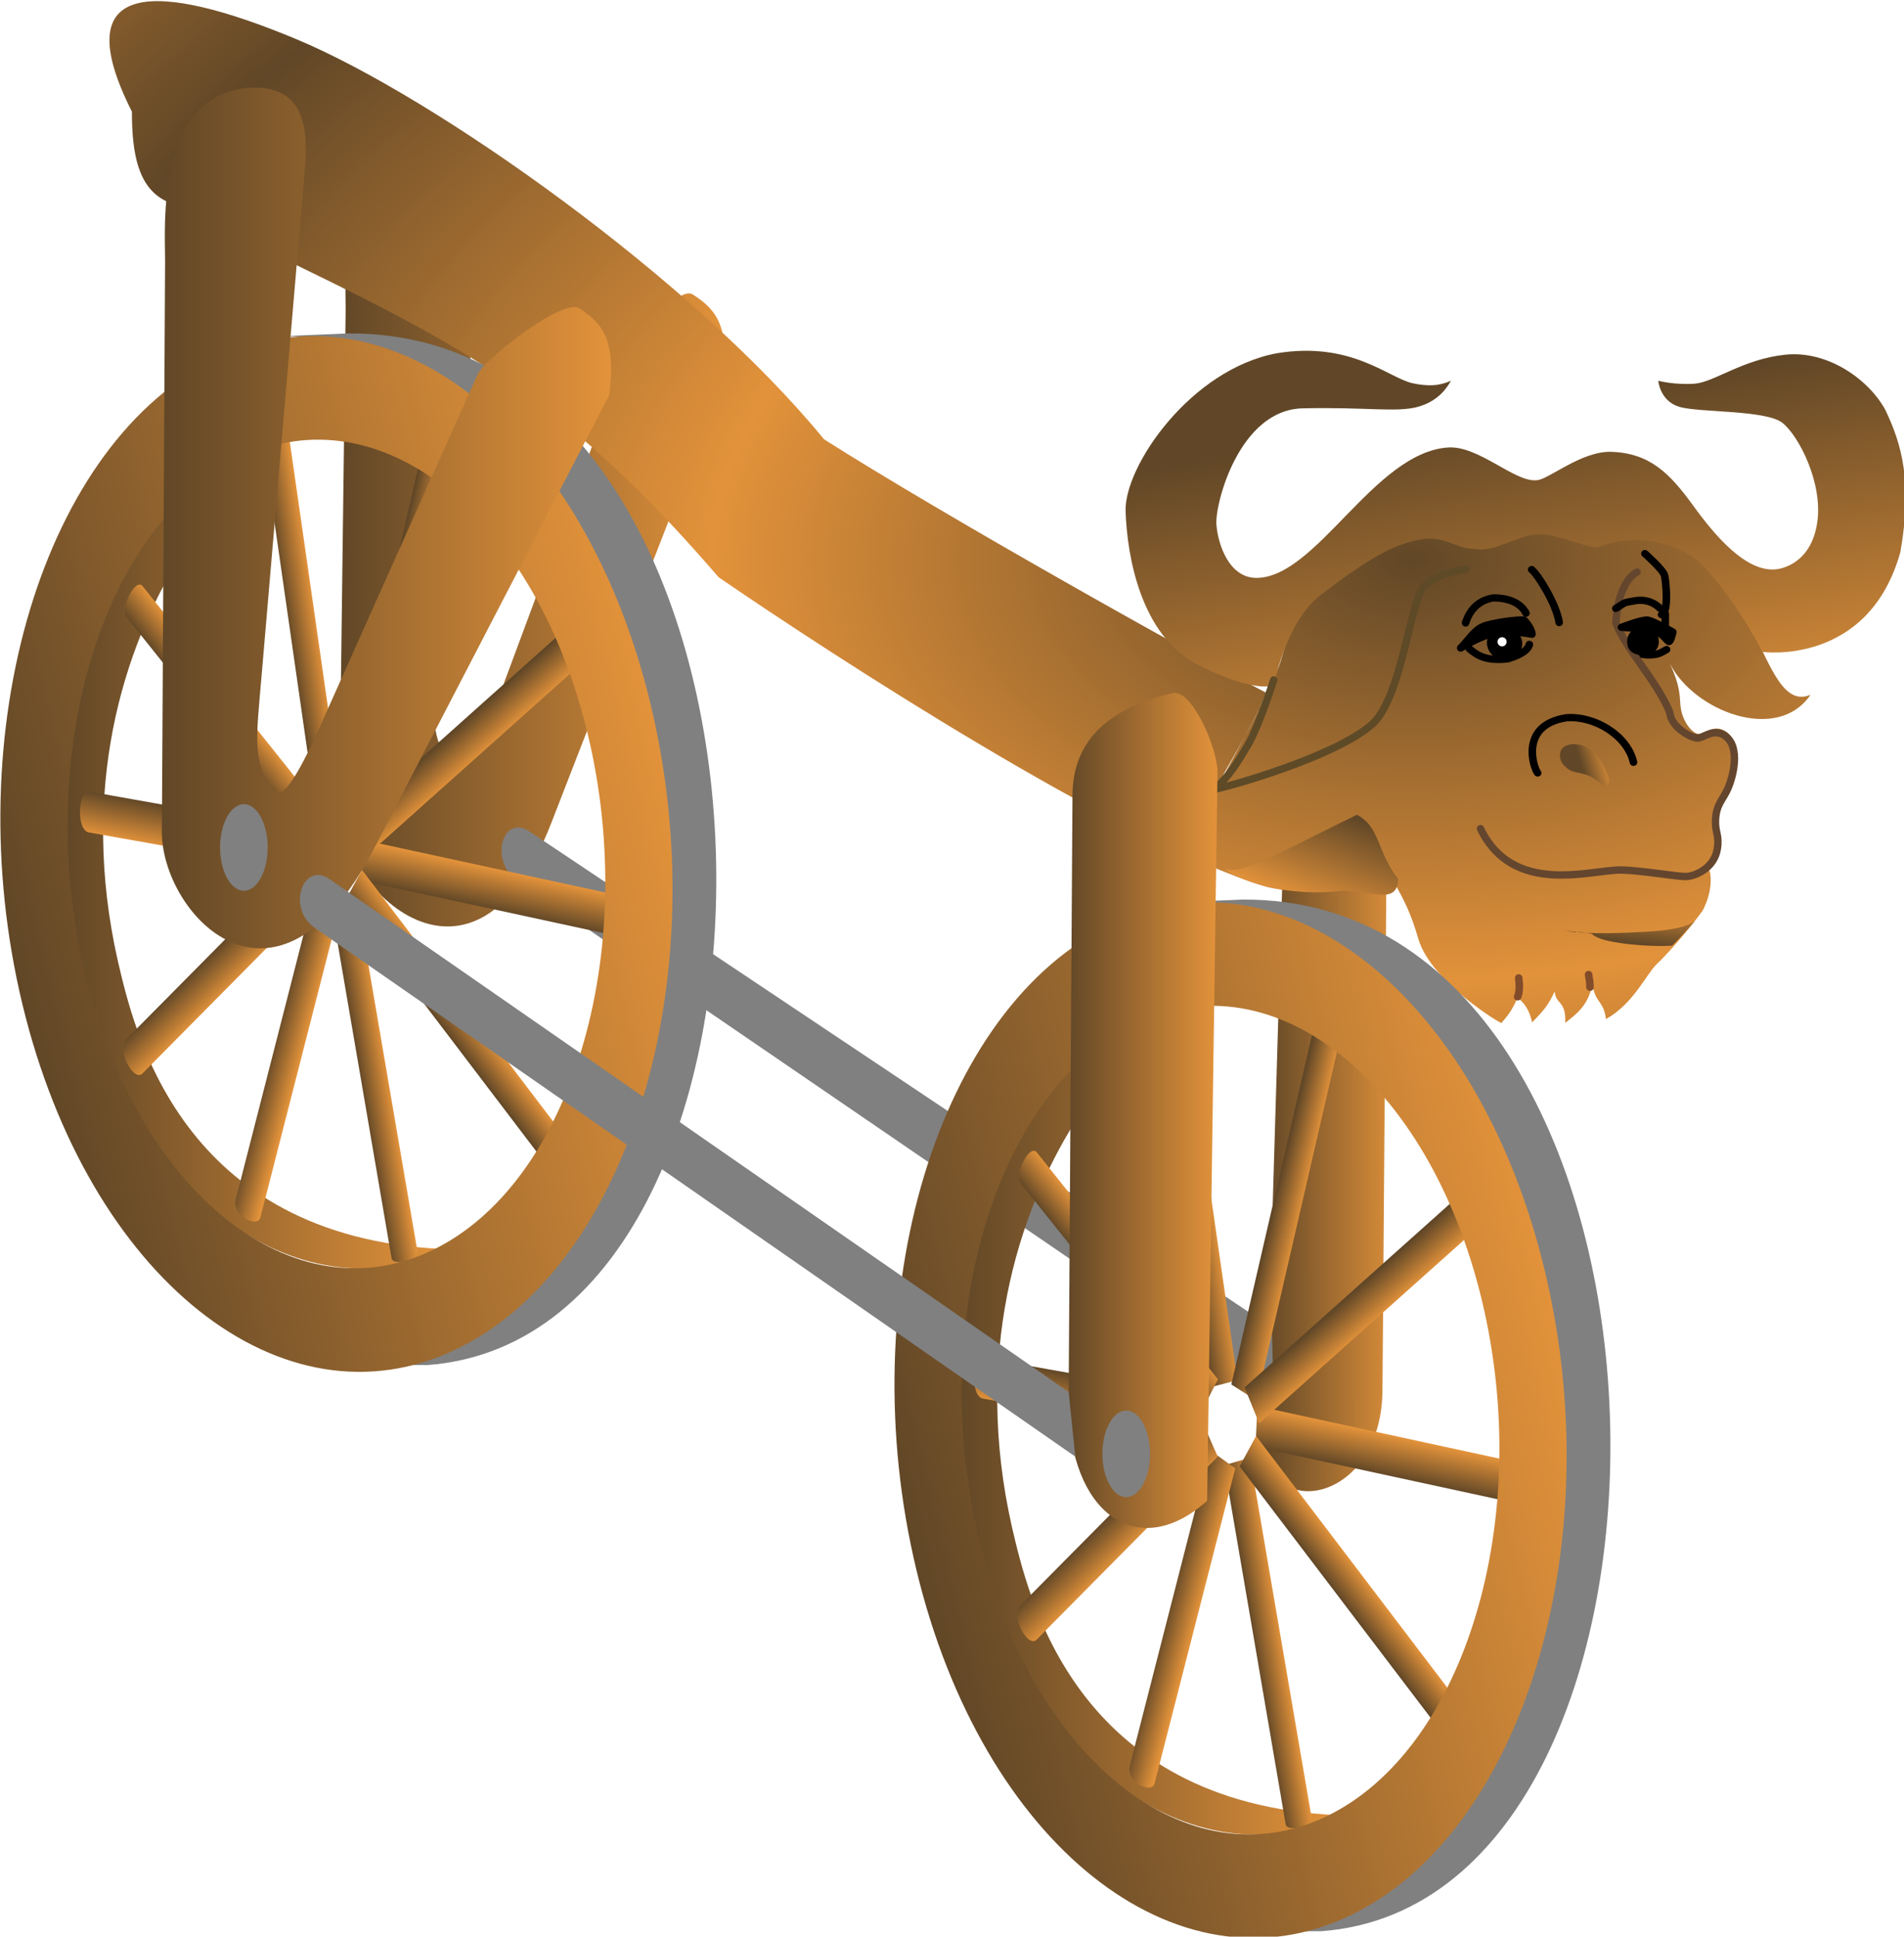 <!--Created with Sodipodi ("http://www.sodipodi.com/")--><svg xmlns:dc="http://purl.org/dc/elements/1.1/" xmlns:cc="http://creativecommons.org/ns#" xmlns:rdf="http://www.w3.org/1999/02/22-rdf-syntax-ns#" xmlns="http://www.w3.org/2000/svg" xmlns:xlink="http://www.w3.org/1999/xlink" xmlns:sodipodi="http://sodipodi.sourceforge.net/DTD/sodipodi-0.dtd" xmlns:inkscape="http://www.inkscape.org/namespaces/inkscape" sodipodi:version="0.34" width="300" height="305.103" xml:space="preserve" sodipodi:docname="celerifere.svg" inkscape:version="0.91 r13725"><defs><linearGradient inkscape:collect="always" xlink:href="#a" id="i" gradientTransform="scale(.323 3.099)" x1="-357.203" y1="75.515" x2="-341.295" y2="75.515" gradientUnits="userSpaceOnUse"/><linearGradient id="a"><stop style="stop-color:#614727;stop-opacity:1" offset="0"/><stop style="stop-color:#e2923a;stop-opacity:1" offset="1"/></linearGradient><linearGradient inkscape:collect="always" xlink:href="#a" id="B" gradientTransform="scale(.323 3.099)" x1="771.377" y1="-1.362" x2="787.284" y2="-1.362" gradientUnits="userSpaceOnUse"/><linearGradient xlink:href="#a" id="D" x1="198.105" y1="450.337" x2="340.605" y2="450.337" gradientUnits="userSpaceOnUse"/><linearGradient xlink:href="#a" id="I" gradientTransform="scale(.722 1.384)" x1="422.981" y1="284.211" x2="509.448" y2="284.211" gradientUnits="userSpaceOnUse"/><linearGradient xlink:href="#a" id="s" gradientTransform="scale(.807 1.239)" x1="364.345" y1="356.636" x2="457.058" y2="356.636" gradientUnits="userSpaceOnUse"/><linearGradient xlink:href="#a" id="H" gradientTransform="scale(.422 2.368)" x1="1022.26" y1="201.665" x2="1071.297" y2="201.665" gradientUnits="userSpaceOnUse"/><linearGradient xlink:href="#a" id="c" x1="1152.589" y1="213.833" x2="1200.766" y2="213.171" gradientTransform="scale(.398 2.515)" gradientUnits="userSpaceOnUse"/><linearGradient xlink:href="#a" id="F" x1="329.692" y1="368.936" x2="347.327" y2="364.442" gradientTransform="scale(1.067 .937)" gradientUnits="userSpaceOnUse"/><linearGradient xlink:href="#a" id="G" x1="177.02" y1="959.645" x2="205.147" y2="906.457" gradientTransform="scale(2.063 .485)" gradientUnits="userSpaceOnUse"/><linearGradient xlink:href="#a" id="J" x1="323.291" y1="730.194" x2="312.796" y2="742.975" gradientTransform="scale(1.472 .68)" gradientUnits="userSpaceOnUse"/><linearGradient xlink:href="#a" id="q" x1="198.105" y1="450.337" x2="340.605" y2="450.337" gradientUnits="userSpaceOnUse"/><linearGradient xlink:href="#a" id="e" gradientTransform="scale(.694 1.441)" x1="575.285" y1="356.183" x2="661.387" y2="356.183" gradientUnits="userSpaceOnUse"/><linearGradient xlink:href="#a" id="E" x1="316.067" y1="670.531" x2="343.53" y2="738.358" gradientTransform="scale(1.524 .656)" gradientUnits="userSpaceOnUse"/><linearGradient xlink:href="#a" id="f" gradientTransform="scale(.807 1.239)" x1="518.366" y1="420.187" x2="611.079" y2="420.187" gradientUnits="userSpaceOnUse"/><linearGradient xlink:href="#a" id="b" gradientTransform="scale(.699 1.431)" x1="472.513" y1="279.833" x2="549.181" y2="279.833" gradientUnits="userSpaceOnUse"/><linearGradient inkscape:collect="always" xlink:href="#a" id="g" gradientTransform="scale(.345 2.897)" x1="526.986" y1="42.588" x2="543.644" y2="42.588" gradientUnits="userSpaceOnUse"/><linearGradient inkscape:collect="always" xlink:href="#a" id="h" gradientTransform="scale(.344 2.906)" x1="519.011" y1="63.638" x2="535.049" y2="63.638" gradientUnits="userSpaceOnUse"/><linearGradient xlink:href="#a" id="r" gradientTransform="scale(.694 1.441)" x1="575.285" y1="356.183" x2="661.387" y2="356.183" gradientUnits="userSpaceOnUse"/><linearGradient inkscape:collect="always" xlink:href="#a" id="j" gradientTransform="scale(.323 3.099)" x1="98.498" y1="83.155" x2="114.406" y2="83.155" gradientUnits="userSpaceOnUse"/><linearGradient inkscape:collect="always" xlink:href="#a" id="k" gradientTransform="scale(.354 2.821)" x1="705.692" y1="15.48" x2="721.614" y2="15.48" gradientUnits="userSpaceOnUse"/><linearGradient inkscape:collect="always" xlink:href="#a" id="l" gradientTransform="scale(.351 2.851)" x1="655.212" y1="-35.072" x2="670.977" y2="-35.072" gradientUnits="userSpaceOnUse"/><linearGradient inkscape:collect="always" xlink:href="#a" id="m" gradientTransform="scale(.349 2.868)" x1="328.929" y1="-77.25" x2="344.375" y2="-77.25" gradientUnits="userSpaceOnUse"/><linearGradient inkscape:collect="always" xlink:href="#a" id="n" gradientTransform="scale(.344 2.908)" x1="72.749" y1="70.135" x2="88.175" y2="70.135" gradientUnits="userSpaceOnUse"/><linearGradient inkscape:collect="always" xlink:href="#a" id="o" gradientTransform="scale(.323 3.099)" x1="771.377" y1="-1.362" x2="787.284" y2="-1.362" gradientUnits="userSpaceOnUse"/><linearGradient inkscape:collect="always" xlink:href="#a" id="p" gradientTransform="scale(.323 3.099)" x1="700.144" y1="-54.287" x2="716.052" y2="-54.287" gradientUnits="userSpaceOnUse"/><linearGradient inkscape:collect="always" xlink:href="#a" id="t" gradientTransform="scale(.345 2.897)" x1="526.986" y1="42.588" x2="543.644" y2="42.588" gradientUnits="userSpaceOnUse"/><linearGradient inkscape:collect="always" xlink:href="#a" id="u" gradientTransform="scale(.344 2.906)" x1="519.011" y1="63.638" x2="535.049" y2="63.638" gradientUnits="userSpaceOnUse"/><linearGradient inkscape:collect="always" xlink:href="#a" id="v" gradientTransform="scale(.323 3.099)" x1="-357.203" y1="75.515" x2="-341.295" y2="75.515" gradientUnits="userSpaceOnUse"/><linearGradient inkscape:collect="always" xlink:href="#a" id="w" gradientTransform="scale(.323 3.099)" x1="98.498" y1="83.155" x2="114.406" y2="83.155" gradientUnits="userSpaceOnUse"/><linearGradient inkscape:collect="always" xlink:href="#a" id="x" gradientTransform="scale(.354 2.821)" x1="705.692" y1="15.48" x2="721.614" y2="15.48" gradientUnits="userSpaceOnUse"/><linearGradient inkscape:collect="always" xlink:href="#a" id="y" gradientTransform="scale(.351 2.851)" x1="655.212" y1="-35.072" x2="670.977" y2="-35.072" gradientUnits="userSpaceOnUse"/><linearGradient inkscape:collect="always" xlink:href="#a" id="z" gradientTransform="scale(.349 2.868)" x1="328.929" y1="-77.25" x2="344.375" y2="-77.25" gradientUnits="userSpaceOnUse"/><linearGradient inkscape:collect="always" xlink:href="#a" id="A" gradientTransform="scale(.344 2.908)" x1="72.749" y1="70.135" x2="88.175" y2="70.135" gradientUnits="userSpaceOnUse"/><linearGradient inkscape:collect="always" xlink:href="#a" id="C" gradientTransform="scale(.323 3.099)" x1="700.144" y1="-54.287" x2="716.052" y2="-54.287" gradientUnits="userSpaceOnUse"/><radialGradient xlink:href="#a" id="d" cx="371.662" cy="592.4" r="75.445" fx="371.662" fy="592.4" spreadMethod="reflect" gradientTransform="scale(1.29 .775)" gradientUnits="userSpaceOnUse"/></defs><sodipodi:namedview showgrid="false" fit-margin-top="0" fit-margin-left="0" fit-margin-right="0" fit-margin-bottom="0" inkscape:zoom="1.2685914" inkscape:cx="-117.30644" inkscape:cy="-5.4072456" inkscape:window-width="3200" inkscape:window-height="1679" inkscape:window-x="0" inkscape:window-y="0" inkscape:window-maximized="1" inkscape:current-layer="svg1175" units="px"/><g transform="matrix(1.133 0 0 1.133 -320.708 -431.945)"><path sodipodi:nodetypes="cssssssssssc" d="m383.605 434.222-23.88 61.458c-10.73 27.612-29.613 8.993-29.468-2.424l.87-68.83c.053-4.186-1.508-23.945 12.6-24.055 4.556.16 7.787 2.433 6.86 11.05l-6.46 60.128c-.944 8.787-1.369 12.167 1.75 16.091.95 1.131 3.353-.89 6.358-8.968l17.29-46.476c.769-2.069 7.661-11.533 9.908-9.987 3.568 2.243 5.023 4.802 4.172 12.013z" style="font-size:12px;fill:url(#b);fill-opacity:1;fill-rule:evenodd;stroke-width:1" inkscape:connector-curvature="0"/><path sodipodi:nodetypes="cccsss" d="m475.922 495.122-.603 79.24c0 16.029-16.255 18.512-16.255 7.45l2.71-90.754c.103-3.453-.359-6.615 2.107-8.127 5.224-3.883 12.097 4.71 12.04 12.19z" style="font-size:12px;fill:url(#c);fill-opacity:1;fill-rule:evenodd" inkscape:connector-curvature="0"/><path sodipodi:nodetypes="ccccccccccccccccccccccccccccccccccccc" d="M459.106 477.542c-1.043 3.432-7.092 13.017-6.858 13.387 2.67-4.96 8.004-14.64 8.899-17.71.816-2.65 1.44-5.577 3.927-7.928 3.222-3.562 6.733-6.786 10.777-7.787 4.86-3.384 10.397-.426 13.19-.582 2.74-.163 5.067-2.427 8.53-2.506 3.463-.08 3.55 2.07 7.243 1.933 3.692-.136 4.065-.447 7.496-.253 15.322.858 15.219 24.875 22.537 21.75-4.625 6.823-16.24 2.24-19.54-4.31 1.398 3.124 1.317 4.2 1.45 5.826.21 2.218 1.697 3.93 2.539 3.93.842 0 2.159-1.423 3.787-.332 2.28 1.598 1.061 5.814.528 7.086-.72 1.819-1.725 2.314-1.828 4.656-.074 1.75.568 2.105.249 4.014-.286 1.206-1.05 2.175-1.606 2.707.905 1.431.634 4.103-.563 6.403-1.614 2.298-5.004 6.213-6.436 7.5-1.405 1.362-3.204 5.482-7.028 7.617-.356-2.699-1.499-2.103-1.902-4.94-.468 3.04-2.326 4.32-3.764 5.468.155-3.122-1.346-2.531-1.463-4.382-.895 1.907-1.442 2.573-3.153 4.315-.311-1.725-1.282-2.966-2.026-3.393-.549 1.162-.894 1.98-2.232 3.464 0 .202-9.744-5.696-11.532-11.607-2.055-7.217-4.057-7.573-7.571-17.078-.241 1.626 4.897 9.268 3.151 9.461-1.746.193-11.28 1.817-16.983.226-20.406-6.298-60.048-32.076-75.922-42.967-25.989-30.222-41.371-34.486-76.922-52.34-3.798-1.895-4.675-6.528-4.675-12.406-9.366-18.567 3.51-18.141 22.827-10.094 19.316 8.048 55.322 33.512 73.417 55.648 16.395 10.43 51.157 29.938 61.457 35.224z" style="font-size:12px;fill:url(#d);fill-opacity:1;fill-rule:evenodd;stroke:none" inkscape:connector-curvature="0"/><path sodipodi:nodetypes="csccs" d="M356.707 496.863c-3.767-2.517-5.678 4.139-1.666 6.883l105.134 71.922-.237-9.833-103.231-68.972z" style="font-size:12px;fill:gray;fill-rule:evenodd" inkscape:connector-curvature="0"/><path transform="matrix(.886 0 0 .936 62.453 39.721)" sodipodi:nodetypes="ccccc" d="M456.364 651.766h-10.217c69.37-3.405 63.006-153.955-13.197-152.83l11.069-.426c73.243-.426 76.202 148.846 12.345 153.256z" style="font-size:12px;fill:gray;fill-rule:evenodd" inkscape:connector-curvature="0"/><path transform="matrix(.886 0 0 .936 62.453 39.721)" sodipodi:nodetypes="cccsc" d="M458.918 634.525c-19.157 9.47-51.613-3.619-58.322-50.021-9.264-56.194 29.374-74.182 40.443-70.456-5.535-6.065-45.424 26.583-33.206 77.693 2.551 10.311 9.791 40.976 51.085 42.784z" style="font-size:12px;fill:url(#e);fill-rule:evenodd" inkscape:connector-curvature="0"/><g style="fill:url(#f)"><path sodipodi:nodetypes="cccss" d="m182.544 124.245-.618 47.374h5.134l.617-47.374c.016-1.175-5.118-1.175-5.133 0z" style="font-size:12px;fill:url(#g);fill-rule:evenodd" transform="matrix(.702 -.182 .167 1.096 295.169 419.109)" inkscape:connector-curvature="0"/><path sodipodi:nodetypes="csscc" d="m178.606 184.925.386 45.718c.01 1.18 5.143 1.18 5.133 0l-.385-45.718h-5.134z" style="font-size:12px;fill:url(#h);fill-rule:evenodd" transform="matrix(.698 -.203 .181 1.093 295.169 419.109)" inkscape:connector-curvature="0"/><rect transform="matrix(.052 -1.1 .72 .156 295.169 419.109)" y="234.006" x="-115.272" height="49.294" width="5.133" style="font-size:12px;fill:url(#i);fill-rule:evenodd"/><rect transform="matrix(.446 -.824 .567 .746 295.169 419.109)" y="257.681" x="31.786" height="49.294" width="5.133" style="font-size:12px;fill:url(#j);fill-rule:evenodd"/><path sodipodi:nodetypes="csscc" d="m250.152 43.67.51 43.484c.026 2.237 5.152 1.555 5.134 0l-.51-43.483h-5.134z" style="font-size:12px;fill:url(#k);fill-rule:evenodd" transform="matrix(.671 .48 -.266 1.002 295.169 419.109)" inkscape:connector-curvature="0"/><path sodipodi:nodetypes="csscc" d="m229.85-99.977.398 43.154c.024 2.7 5.152 2.034 5.133 0l-.397-43.154h-5.133z" style="font-size:12px;fill:url(#l);fill-rule:evenodd" transform="matrix(.419 .948 -.588 .581 295.169 419.109)" inkscape:connector-curvature="0"/><path sodipodi:nodetypes="csscc" d="m114.67-221.59.252 42.471c.014 2.447 5.148 2.447 5.133 0l-.251-42.472h-5.134z" style="font-size:12px;fill:url(#m);fill-rule:evenodd" transform="matrix(-.038 1.103 -.721 -.135 295.169 419.109)" inkscape:connector-curvature="0"/><path sodipodi:nodetypes="cccss" d="m25.183 205.287-.17 43.566h5.133l.17-43.566c.007-1.733-5.126-1.733-5.133 0z" style="font-size:12px;fill:url(#n);fill-rule:evenodd" transform="matrix(.429 -.846 .58 .721 295.169 419.109)" inkscape:connector-curvature="0"/><rect transform="matrix(.682 .436 -.236 1.023 295.169 419.109)" y="-4.221" x="248.928" height="49.294" width="5.133" style="font-size:12px;fill:url(#o);fill-rule:evenodd"/><rect transform="matrix(.394 .971 -.605 .541 295.169 419.109)" y="-168.223" x="225.941" height="49.294" width="5.133" style="font-size:12px;fill:url(#p);fill-rule:evenodd"/></g><path transform="matrix(.613 -.293 .233 .967 167.546 153.252)" d="M326.355 521.587c0 31.48-25.52 57-57 57s-57-25.52-57-57 25.52-57 57-57 57 25.52 57 57zm14.25 0c0 39.35-31.9 71.25-71.25 71.25s-71.25-31.9-71.25-71.25 31.9-71.25 71.25-71.25 71.25 31.9 71.25 71.25z" style="font-size:12px;fill:url(#q);fill-rule:evenodd" inkscape:connector-curvature="0"/><path transform="matrix(.886 0 0 .936 -61.889 -38.999)" sodipodi:nodetypes="ccccc" d="M456.364 651.766h-10.217c69.37-3.405 63.006-153.955-13.197-152.83l11.069-.426c73.243-.426 76.202 148.846 12.345 153.256z" style="font-size:12px;fill:gray;fill-rule:evenodd" inkscape:connector-curvature="0"/><path transform="matrix(.886 0 0 .936 -61.889 -38.999)" sodipodi:nodetypes="cccsc" d="M458.918 634.525c-19.157 9.47-51.613-3.619-58.322-50.021-9.264-56.194 29.374-74.182 40.443-70.456-5.535-6.065-45.424 26.583-33.206 77.693 2.551 10.311 9.791 40.976 51.085 42.784z" style="font-size:12px;fill:url(#r);fill-rule:evenodd" inkscape:connector-curvature="0"/><g style="fill:url(#s)"><path sodipodi:nodetypes="cccss" d="m182.544 124.245-.618 47.374h5.134l.617-47.374c.016-1.175-5.118-1.175-5.133 0z" style="font-size:12px;fill:url(#t);fill-rule:evenodd" transform="matrix(.702 -.182 .167 1.096 170.827 340.388)" inkscape:connector-curvature="0"/><path sodipodi:nodetypes="csscc" d="m178.606 184.925.386 45.718c.01 1.18 5.143 1.18 5.133 0l-.385-45.718h-5.134z" style="font-size:12px;fill:url(#u);fill-rule:evenodd" transform="matrix(.698 -.203 .181 1.093 170.827 340.388)" inkscape:connector-curvature="0"/><rect transform="matrix(.052 -1.1 .72 .156 170.827 340.388)" y="234.006" x="-115.272" height="49.294" width="5.133" style="font-size:12px;fill:url(#v);fill-rule:evenodd"/><rect transform="matrix(.446 -.824 .567 .746 170.827 340.388)" y="257.681" x="31.786" height="49.294" width="5.133" style="font-size:12px;fill:url(#w);fill-rule:evenodd"/><path sodipodi:nodetypes="csscc" d="m250.152 43.67.51 43.484c.026 2.237 5.152 1.555 5.134 0l-.51-43.483h-5.134z" style="font-size:12px;fill:url(#x);fill-rule:evenodd" transform="matrix(.671 .48 -.266 1.002 170.827 340.388)" inkscape:connector-curvature="0"/><path sodipodi:nodetypes="csscc" d="m229.85-99.977.398 43.154c.024 2.7 5.152 2.034 5.133 0l-.397-43.154h-5.133z" style="font-size:12px;fill:url(#y);fill-rule:evenodd" transform="matrix(.419 .948 -.588 .581 170.827 340.388)" inkscape:connector-curvature="0"/><path sodipodi:nodetypes="csscc" d="m114.67-221.59.252 42.471c.014 2.447 5.148 2.447 5.133 0l-.251-42.472h-5.134z" style="font-size:12px;fill:url(#z);fill-rule:evenodd" transform="matrix(-.038 1.103 -.721 -.135 170.827 340.388)" inkscape:connector-curvature="0"/><path sodipodi:nodetypes="cccss" d="m25.183 205.287-.17 43.566h5.133l.17-43.566c.007-1.733-5.126-1.733-5.133 0z" style="font-size:12px;fill:url(#A);fill-rule:evenodd" transform="matrix(.429 -.846 .58 .721 170.827 340.388)" inkscape:connector-curvature="0"/><rect transform="matrix(.682 .436 -.236 1.023 170.827 340.388)" y="-4.221" x="248.928" height="49.294" width="5.133" style="font-size:12px;fill:url(#B);fill-rule:evenodd"/><rect transform="matrix(.394 .971 -.605 .541 170.827 340.388)" y="-168.223" x="225.941" height="49.294" width="5.133" style="font-size:12px;fill:url(#C);fill-rule:evenodd"/></g><path transform="matrix(.613 -.293 .233 .967 43.204 74.531)" d="M326.355 521.587c0 31.48-25.52 57-57 57s-57-25.52-57-57 25.52-57 57-57 57 25.52 57 57zm14.25 0c0 39.35-31.9 71.25-71.25 71.25s-71.25-31.9-71.25-71.25 31.9-71.25 71.25-71.25 71.25 31.9 71.25 71.25z" style="font-size:12px;fill:url(#D);fill-rule:evenodd" inkscape:connector-curvature="0"/><path transform="matrix(.21 0 0 .202 429.07 417.817)" d="M407.5 249v-7.5" style="font-size:12px;fill:none;stroke:#000;stroke-width:4.995;stroke-linecap:round;stroke-linejoin:round;stroke-dashoffset:0" inkscape:connector-curvature="0"/><path transform="matrix(.21 0 0 .202 429.07 417.817)" sodipodi:nodetypes="cc" d="M357.654 498.53c0-3.532-.516-5.878-.93-8.814" style="font-size:12px;fill:none;fill-rule:evenodd;stroke:#824c2a;stroke-width:4.995;stroke-linecap:round;stroke-linejoin:round;stroke-dashoffset:0;stroke-opacity:1" inkscape:connector-curvature="0"/><path transform="matrix(.21 0 0 .202 429.07 417.817)" sodipodi:nodetypes="cc" d="M309.731 505.126c1.413-3.532 1.236-8.478.707-13.07" style="font-size:12px;fill:none;fill-rule:evenodd;stroke:#824c2a;stroke-width:4.995;stroke-linecap:round;stroke-linejoin:round;stroke-dashoffset:0;stroke-opacity:1" inkscape:connector-curvature="0"/><path transform="matrix(.21 0 0 .202 429.07 417.817)" sodipodi:nodetypes="ccccsc" d="M319.25 255.5s-.254-4.255-5.25-9.75c-3.997-.5-20.75 1.75-26.75 4.25s-9.006 8.249-15.25 15c8.5-5.25 16.173-9.104 23.747-10.5 9.748-1.75 23.503 1 23.503 1z" style="font-size:12px;stroke:#000;stroke-width:4.995;stroke-linecap:round;stroke-linejoin:round;stroke-dashoffset:0" inkscape:connector-curvature="0"/><path transform="matrix(.21 0 0 .202 429.07 417.817)" sodipodi:nodetypes="ccc" d="M386.889 268.56c3.205.374 7.16 1.498 11.614 1.123 4.704-.208 6.41-1.665 9.866-3.621" style="font-size:12px;fill:none;fill-rule:evenodd;stroke:#000;stroke-width:4.995;stroke-linecap:round;stroke-linejoin:round;stroke-dashoffset:0" inkscape:connector-curvature="0"/><path sodipodi:nodetypes="cscccccccccccccssscsssccccccccs" d="M466.662 464.015c6.589-5.025 10.372-7.29 14.374-7.82 3.074-.418 4.753 1.48 7.278 1.38 2.315.605 6.525-2.218 8.733-2.017 2.102-.201 6.21 1.714 8.208 1.815 5.258-2.215 12.417-.806 15.785 3.83 3.788 4.235 7.155 10.686 7.155 10.686s14.732 2.017 19.152-13.911c1.683-9.678.21-14.92-2.105-19.758-2.315-4.234-7.997-8.267-13.89-7.662-5.893.605-9.891 3.831-12.627 4.033-2.736.201-5.051-.404-5.051-.404s.21 2.823 2.946 3.63c2.736.806 11.996.403 14.311 2.217 2.315 1.815 5.682 8.468 4.84 13.912-.841 5.443-4.639 6.332-5.682 6.451-4.218.485-8.598-4.763-11.575-8.87-3.233-4.462-6.009-7.277-11.364-7.46-4.214-.14-8.84 3.95-10.412 3.949-3.05.298-8.05-4.85-12.318-4.554-10.254.712-18.204 17.995-26.554 18.133-3.857.064-5.435-4.625-5.645-7.448-.211-2.822 3.156-15.927 11.996-16.129 8.839-.201 13.048.605 15.994-.201 2.947-.807 4.11-2.74 4.63-3.63-.892.357-2.328 1.008-5.422.32-3.367-.806-8.494-5.834-18.78-4.15-11.996 2.218-21.256 15.726-21.046 21.976.21 6.25 2.105 17.339 10.102 21.371s10.523 2.823 10.523 2.823 1.614-8.754 6.444-12.512z" style="font-size:12px;fill:url(#E);stroke:none;stroke-width:4.995;stroke-linecap:round;stroke-linejoin:round;stroke-dashoffset:0" inkscape:connector-curvature="0"/><path sodipodi:nodetypes="cscccc" d="M460.194 475.786s-2.032 6.356-3.554 8.967c-1.38 2.332-2.772 4.72-4.84 6.25 1.796-.249 16.996-4.53 22.097-9.072 4.21-3.83 5.262-17.54 7.366-19.355 2.105-1.815 5.683-2.218 5.683-2.218" style="font-size:12px;fill:none;stroke:#5e4a27;stroke-width:1.029;stroke-linecap:round;stroke-linejoin:round;stroke-dashoffset:0;stroke-opacity:1" inkscape:connector-curvature="0"/><path transform="matrix(.21 0 0 .202 429.07 417.817)" sodipodi:nodetypes="ccc" d="M386.458 343.647C382.573 325.632 361.298 311.532 342 313c-31 5-22 34-19 38" style="font-size:12px;fill:none;stroke:#000;stroke-width:4.995;stroke-linecap:round;stroke-linejoin:round;stroke-dashoffset:0" inkscape:connector-curvature="0"/><path transform="matrix(.21 0 0 .202 429.07 417.817)" sodipodi:nodetypes="csssss" d="M340.428 333.044c5.302-3.7 15.755-2.05 21.912 6.174 4.802 6.256 9.974 17.732 7.184 20.007-2.438 2.271-6.826-3.755-12.52-6.21-7.576-3.464-11.006-.982-16.576-7.259-3.692-3.932-3.374-10.358 0-12.712z" style="font-size:12px;fill:url(#F);stroke:none;stroke-width:4.233;stroke-linecap:round;stroke-linejoin:round;stroke-dashoffset:0" inkscape:connector-curvature="0"/><path sodipodi:nodetypes="cccssssscsc" d="M510.727 460.78c-1.315.656-2.736 2.975-2.946 7.007.947 3.125 5.682 8.115 7.471 12.45.21 2.217 3.052 3.63 3.893 3.63.842 0 2.16-1.424 3.788-.334 2.279 1.598 1.06 5.814.527 7.087-.719 1.818-1.724 2.313-1.828 4.655-.074 1.75.569 2.106.25 4.014-.437 2.712-3.157 3.831-4.42 3.831s-6.36-.868-8.944-.908c-4.163-.062-15.01 3.72-19.57-5.75" style="font-size:12px;fill:none;stroke:#64462e;stroke-width:1.029;stroke-linecap:round;stroke-linejoin:round;stroke-dashoffset:0;stroke-opacity:1" inkscape:connector-curvature="0"/><path transform="matrix(.21 0 0 .202 429.07 417.817)" sodipodi:nodetypes="cc" d="M319 211c4.246 3.497 16.496 23.987 18.248 36.484" style="font-size:12px;fill:none;stroke:#000;stroke-width:4.995;stroke-linecap:round;stroke-linejoin:round;stroke-dashoffset:0" inkscape:connector-curvature="0"/><path transform="matrix(.21 0 0 .202 429.07 417.817)" d="M394 200s12 11 13 15 3 26-2 27" style="font-size:12px;fill:none;stroke:#000;stroke-width:4.995;stroke-linecap:round;stroke-linejoin:round;stroke-dashoffset:0" inkscape:connector-curvature="0"/><path transform="matrix(.21 0 0 .202 429.07 417.817)" d="M378.5 250.75s13.5-5.5 17.25-5S412.5 254 412.5 254s-1.5 7.25-2.75 6.5-5.5-7.25-10.75-8-20.5-1.75-20.5-1.75z" style="font-size:12px;stroke:#000;stroke-width:4.995;stroke-linecap:round;stroke-linejoin:round;stroke-dashoffset:0" inkscape:connector-curvature="0"/><path transform="matrix(.21 0 0 .202 429.07 417.817)" sodipodi:nodetypes="cssss" d="M394.396 252.13c-4.888-.18-10.213 2.811-9.91 8.901.248 4.795 3.24 6.392 7.968 6.77 5.442.416 8.727-2.96 8.562-7.555-.128-3.776-2.38-7.966-6.62-8.116z" style="font-size:12px;stroke:#000;stroke-width:4.452;stroke-linecap:round;stroke-linejoin:round;stroke-dashoffset:0" inkscape:connector-curvature="0"/><path transform="matrix(.21 0 0 .202 429.07 417.817)" sodipodi:nodetypes="ccc" d="M277.747 265.5c5.495 4.745 10.77 8.502 25.261 7.002 14.24-4.247 14.492-10.002 14.492-10.002" style="font-size:12px;fill:none;stroke:#000;stroke-width:4.995;stroke-linecap:round;stroke-linejoin:round;stroke-dashoffset:0" inkscape:connector-curvature="0"/><path transform="matrix(.21 0 0 .202 429.07 417.817)" sodipodi:nodetypes="cssss" d="M300.524 252.679c-5.891.918-9.525 5.687-8.465 10.442.86 4.041 4.147 7.607 9.334 7.403 6.154-.48 9.527-4.762 8.777-9.945-.869-4.561-5.291-8.553-9.646-7.9z" style="font-size:12px;stroke:#000;stroke-width:4.995;stroke-linecap:round;stroke-linejoin:round;stroke-dashoffset:0" inkscape:connector-curvature="0"/><path transform="matrix(.21 0 0 .202 429.07 417.817)" sodipodi:nodetypes="ccc" d="M275.25 247.742c3.498-11.74 11.505-16.243 18.504-17.242 15.25 0 20.247 7.752 21.496 10.5" style="font-size:12px;fill:none;stroke:#000;stroke-width:4.995;stroke-linecap:round;stroke-linejoin:round;stroke-dashoffset:0" inkscape:connector-curvature="0"/><path transform="matrix(.21 0 0 .202 429.07 417.817)" sodipodi:nodetypes="ccc" d="M374.751 237.753c6.494-3.996 3.75-3.753 12.497-5.253 10.745-2 16.497 5 16.497 5" style="font-size:12px;fill:none;stroke:#000;stroke-width:4.995;stroke-linecap:round;stroke-linejoin:round;stroke-dashoffset:0" inkscape:connector-curvature="0"/><path transform="matrix(.21 0 0 .202 429.07 417.817)" sodipodi:nodetypes="cscccc" d="M426.917 453.241c-7.382 4.915-21.014 6.441-31.028 6.99-9.674.531-41.583 2.784-56.948-1.454 16.071 4.238 4.356-.346 19.99 2.953 5.038 6.48 37.327 9.153 53.132 8.156 3.9-4.044 10.764-11.7 14.854-16.645z" style="font-size:12px;fill:url(#G);fill-rule:evenodd;stroke:url(#linearGradient1866);stroke-width:4.995;stroke-linecap:round;stroke-linejoin:round;stroke-dashoffset:0" inkscape:connector-curvature="0"/><ellipse transform="matrix(.281 0 0 .269 408.36 400.154)" style="font-size:12px;fill:#fff;fill-rule:evenodd;stroke-width:3.125;stroke-linecap:round;stroke-linejoin:round;stroke-dashoffset:0" cx="297.472" cy="261.441" rx="2.248" ry="2.373"/><path sodipodi:nodetypes="cccssc" d="m432.207 491.927-.538 84.336c0 15.388 9.633 22.324 19.266 13.654l1.44-101.24c.047-3.317-3.604-11.82-6.321-11.054-5.827 1.474-13.847 4.551-13.847 14.304z" style="font-size:12px;fill:url(#H);fill-opacity:1;fill-rule:evenodd" inkscape:connector-curvature="0"/><path sodipodi:nodetypes="cssssssssssc" d="m367.802 436.143-32.762 63.15c-13.642 26.294-29.532 8.993-29.467-2.424l.447-79.404c.024-4.186-1.508-23.945 12.6-24.054 4.556.159 7.598 2.414 6.861 11.05l-6.037 70.7c-.752 8.806-1.37 12.168 1.75 16.092.95 1.13 2.835-1.102 6.357-8.97l21.941-49.013c.902-2.014 11.892-10.686 14.138-9.14 3.568 2.243 5.024 4.801 4.172 12.013z" style="font-size:12px;fill:url(#I);fill-opacity:1;fill-rule:evenodd;stroke-width:1" inkscape:connector-curvature="0"/><path sodipodi:nodetypes="csccs" d="M328.924 503.5c-3.722-2.582-6.063 3.998-2.072 6.772l105.746 73.51-.92-8.984L328.924 503.5z" style="font-size:12px;fill:gray;fill-rule:evenodd" inkscape:connector-curvature="0"/><ellipse transform="translate(-1.806 2.408)" style="fill:gray;fill-opacity:1;fill-rule:evenodd;stroke:none;stroke-width:1pt;stroke-linecap:butt;stroke-linejoin:miter;stroke-opacity:1" cx="318.785" cy="496.671" rx="3.311" ry="6.02"/><ellipse transform="translate(120.897 86.725)" style="fill:gray;fill-opacity:1;fill-rule:evenodd;stroke:none;stroke-width:1pt;stroke-linecap:butt;stroke-linejoin:miter;stroke-opacity:1" cx="318.785" cy="496.671" rx="3.311" ry="6.02"/><path sodipodi:nodetypes="ccccc" d="M477.477 503.412c0 3.737-3.737 1.692-7.824 1.692-6.625.845-13.322-.915-16.283-2.96 2.96.491 6.274-1.693 18.397-7.613 3.242 1.691 2.75 5.144 5.71 8.881z" style="font-size:12px;fill:url(#J);fill-rule:evenodd;stroke-width:1" inkscape:connector-curvature="0"/></g></svg>